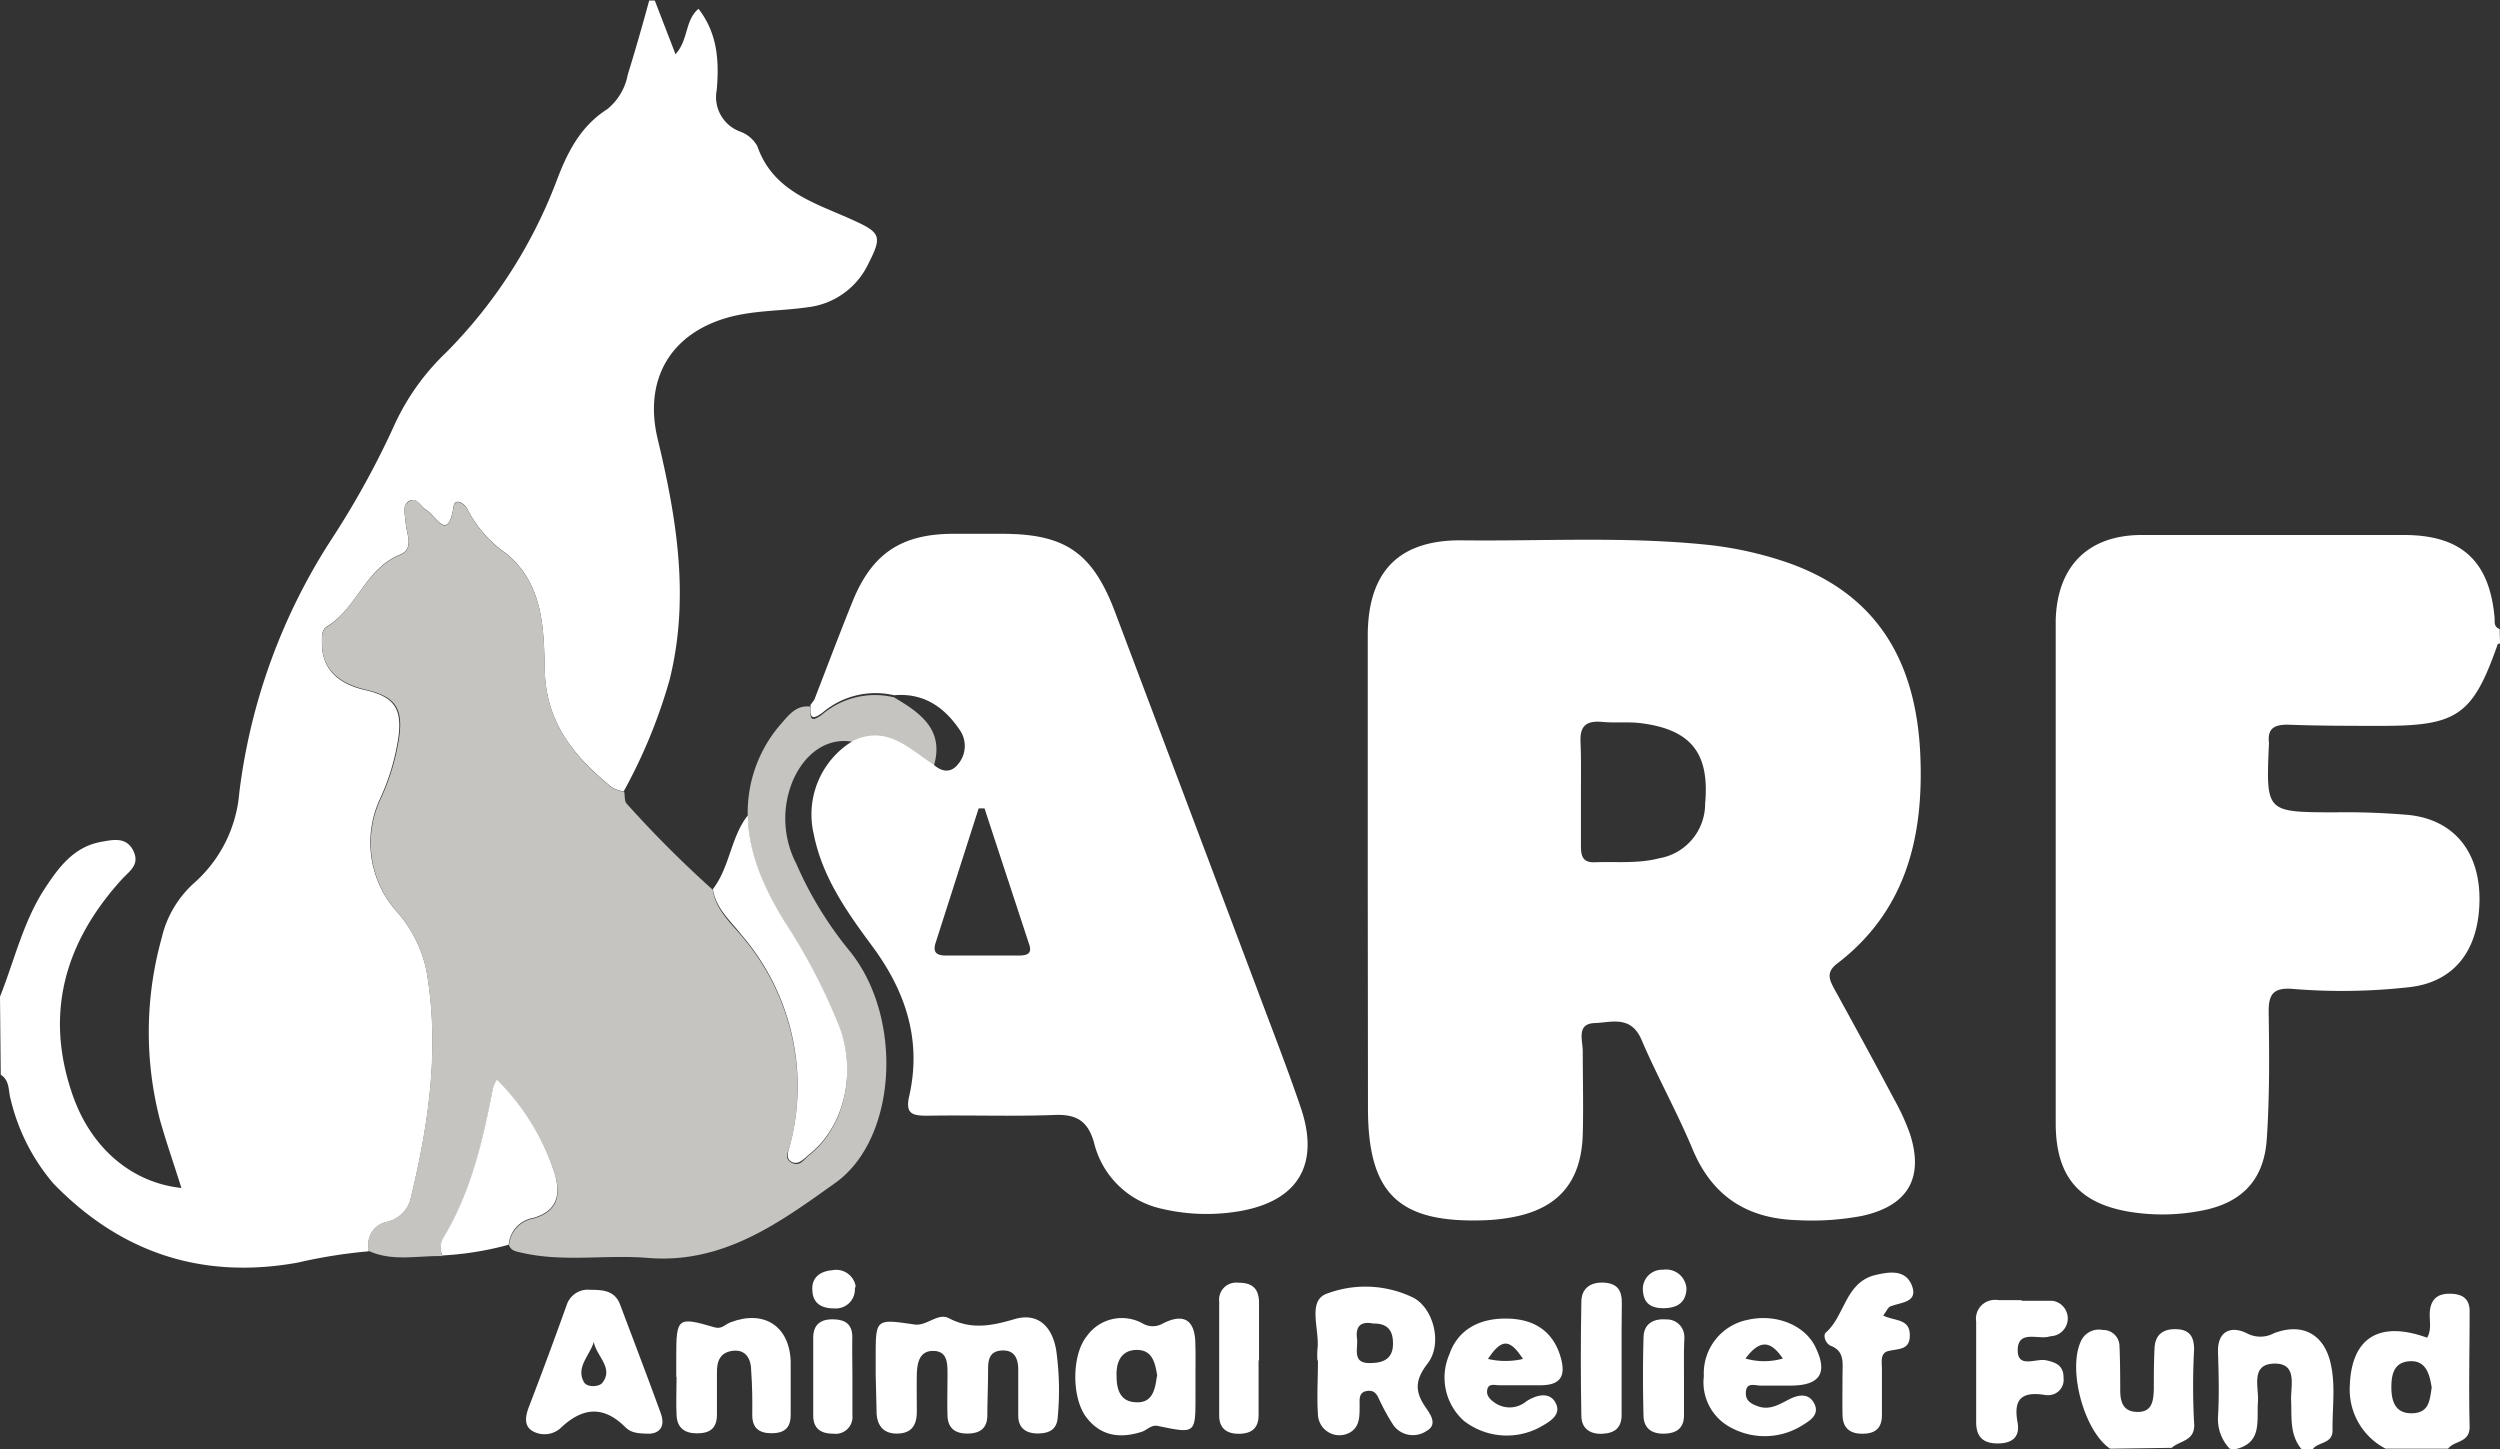 <svg id="Layer_1" data-name="Layer 1" xmlns="http://www.w3.org/2000/svg" viewBox="0 0 232.9 135.03"><rect x="0" y="0" width="232.9" height="135.03" fill="#333333" stroke="none"/><defs><style>.cls-1{fill:#fff;}.cls-2{fill:#c5c4c0;}</style></defs><path class="cls-1" d="M0,92.89c1.35-3.39,2.16-7,4.19-10.1,1.31-2,2.71-3.86,5.22-4.32,1.07-.19,2.34-.51,3,.81s-.35,1.9-1.06,2.68C6,87.85,4.09,94.56,6.83,102.23c1.74,4.84,5.5,8,10.07,8.48-.68-2.16-1.4-4.23-2-6.34a32.66,32.66,0,0,1,.16-16.94,9.87,9.87,0,0,1,3-5.11,12.56,12.56,0,0,0,4.23-8.41A55.83,55.83,0,0,1,31,50.1a80.25,80.25,0,0,0,5.79-10.57,21.92,21.92,0,0,1,4.76-6.64A45.65,45.65,0,0,0,51.81,17c1-2.67,2.21-5.16,4.75-6.78A5.39,5.39,0,0,0,58.48,7c.71-2.29,1.37-4.6,2-6.91H61l1.93,5c1.22-1.34.86-3.14,2.14-4.23,1.8,2.31,1.93,4.93,1.7,7.57a3.42,3.42,0,0,0,2.16,3.86,3,3,0,0,1,1.62,1.36c1.47,4.23,5.35,5.28,8.82,6.85,2.68,1.21,2.84,1.53,1.53,4.1a7.16,7.16,0,0,1-5.63,4.06c-2.31.34-4.65.28-7,.84-5.68,1.39-8.36,5.76-7,11.44,1.78,7.4,3,14.84,1.11,22.43A49.28,49.28,0,0,1,58.1,73.77a3.27,3.27,0,0,1-1.1-.38c-3.47-2.82-6.14-6-6.25-10.88-.09-3.92-.13-8-3.52-10.85a11.36,11.36,0,0,1-3.64-4.09c-.3-.7-1.21-1.15-1.33-.38-.53,3.45-1.63.89-2.56.35-.52-.3-.85-1.21-1.57-.83s-.37,1.3-.34,2c.06,1.07.84,2.45-.53,3-3.24,1.32-4,5-6.81,6.7-.54.34-.45,1-.46,1.56,0,2.26,1.34,3.74,4,4.35s3.49,1.66,3.13,4.37a21,21,0,0,1-1.71,5.75A9.63,9.63,0,0,0,37,85a12,12,0,0,1,2.75,5.56c1.22,7.1.22,14.06-1.45,21a2.94,2.94,0,0,1-2.22,2.31,2.16,2.16,0,0,0-1.73,2.51,1.55,1.55,0,0,0,0,.23,48.05,48.05,0,0,0-6.64,1.06c-8.88,1.59-16.47-.91-22.74-7.38A18.73,18.73,0,0,1,1,102.48c-.24-.79-.06-1.77-.93-2.32Z" transform="translate(0 -0.04)"/><path class="cls-1" d="M232.9,60c-.08,0-.21,0-.22.08-2.32,6.59-3.74,7.6-10.87,7.58-2.9,0-5.8,0-8.7-.11-1.2,0-1.87.33-1.74,1.63a1,1,0,0,1,0,.24c-.27,6.29-.27,6.27,6,6.3a67.93,67.93,0,0,1,7,.24c4.19.43,6.6,3.36,6.62,7.79,0,4.69-2.24,7.71-6.41,8.24a56.2,56.2,0,0,1-11.08.17c-1.74-.12-2.18.55-2.15,2.21.06,3.94.09,7.89-.18,11.82s-2.49,6-6.21,6.66a19,19,0,0,1-6.25.13c-5-.73-7.2-3.3-7.2-8.31V57.8c.14-5,3-7.91,8-7.92h24.43c5.36,0,8,2.41,8.46,7.76,0,.38-.06.82.47,1Z" transform="translate(0 -0.04)"/><path class="cls-1" d="M222.25,135a6.19,6.19,0,0,1-3.34-5.88c.15-4.44,2.72-6.08,7.2-4.46.49-.82.15-1.73.27-2.59.17-1.25,1-1.56,2.06-1.5s1.64.55,1.63,1.65c0,3.55-.09,7.1,0,10.64.07,1.64-1.46,1.36-2,2.14Zm4.29-5.67c-.19-1.25-.52-2.54-2-2.48s-1.76,1.16-1.76,2.42.33,2.47,1.94,2.43,1.63-1.25,1.82-2.4Z" transform="translate(0 -0.04)"/><path class="cls-1" d="M196.58,135c-2.41-1.61-4-7.38-2.7-10.06a1.83,1.83,0,0,1,2-1,1.52,1.52,0,0,1,1.57,1.45v0c.06,1.37.07,2.74.07,4.11,0,1,.18,2,1.47,2.07,1.51.09,1.62-1,1.66-2.11,0-1.29,0-2.58.07-3.86s.85-1.79,2.1-1.73,1.59.81,1.58,1.93a63.51,63.51,0,0,0,0,6.76c.17,1.76-1.32,1.65-2.08,2.36Z" transform="translate(0 -0.04)"/><path class="cls-1" d="M207.72,135a4,4,0,0,1-1.09-3c.12-2,.06-4,0-6s1.26-2.46,2.67-1.76a2.68,2.68,0,0,0,2.55,0c2.63-1,4.64.07,5.27,2.8.48,2.07.15,4.17.18,6.25,0,1.31-1.39,1.05-1.86,1.78h-1c-1.15-1.33-.93-2.95-1-4.54-.06-1.33.63-3.43-1.48-3.46-2.36,0-1.51,2.18-1.61,3.55-.13,1.82.44,3.91-2.21,4.45Z" transform="translate(0 -0.04)"/><path class="cls-1" d="M127.42,82V59.28c0-6,2.9-9,8.89-8.9,7.57.08,15.15-.37,22.72.41a33.94,33.94,0,0,1,7.52,1.67c8.55,3,12,9.48,12.35,18,.31,7.57-1.34,14.44-7.74,19.34-1.11.84-.71,1.57-.22,2.47,1.86,3.38,3.71,6.77,5.52,10.18a20.62,20.62,0,0,1,1.49,3.28c1.31,4.13-.28,6.68-4.52,7.59a25.15,25.15,0,0,1-6,.39c-4.63-.14-7.9-2.19-9.74-6.59-1.45-3.48-3.31-6.8-4.79-10.27-1-2.25-2.82-1.55-4.34-1.5-1.71.06-1.12,1.56-1.11,2.63,0,2.57.07,5.16,0,7.73-.13,4.48-2.32,7-6.75,7.76a17.59,17.59,0,0,1-2.4.25c-8,.28-10.86-2.46-10.86-10.45Zm19.86-8v4.82c0,.92.13,1.59,1.28,1.55,2-.08,4,.15,6-.37a5.15,5.15,0,0,0,4.29-5.09c.43-4.71-1.31-6.91-6-7.5-1.19-.15-2.41,0-3.61-.12-1.44-.12-2.07.35-2,1.88S147.28,72.41,147.28,74Z" transform="translate(0 -0.04)"/><path class="cls-2" d="M34.38,116.59a2.17,2.17,0,0,1,1.45-2.69l.23-.05a2.94,2.94,0,0,0,2.22-2.31c1.67-6.91,2.67-13.87,1.45-21A12,12,0,0,0,37,85a9.62,9.62,0,0,1-1.51-10.59,21,21,0,0,0,1.71-5.75c.36-2.71-.43-3.74-3.13-4.37S30,62.21,30,60c0-.57-.08-1.22.46-1.56,2.76-1.73,3.57-5.38,6.81-6.7,1.37-.56.59-1.94.53-3,0-.67-.48-1.55.34-2s1,.53,1.57.83c.93.54,2,3.1,2.56-.35.12-.77,1-.32,1.33.38a11.36,11.36,0,0,0,3.64,4.09c3.39,2.84,3.43,6.93,3.52,10.85.11,4.83,2.78,8.06,6.25,10.88a3.49,3.49,0,0,0,1.14.38c.08.39,0,.91.26,1.14a104.11,104.11,0,0,0,8,8c.25,1.8,1.59,3,2.63,4.24a21.62,21.62,0,0,1,4.6,19.43c-.12.55-.69,1.31.09,1.74s1.19-.32,1.66-.7c3.17-2.51,4.39-7.36,2.88-11.67a54.84,54.84,0,0,0-5.19-10c-1.87-3-3.34-6.24-3.42-9.9a12.54,12.54,0,0,1,3.23-8.75c.65-.76,1.37-1.63,2.6-1.46.06.75-.21,1.73,1.14.7A7.6,7.6,0,0,1,83.28,65C85.69,66.42,88,68,87,71.38c-2.28-1.48-4.33-3.71-7.49-2.22-2.27-.45-4.38.86-5.57,3.43a9.15,9.15,0,0,0,.25,7.93,34.46,34.46,0,0,0,4.87,8c5.15,6.2,4.55,17.58-1.23,21.71-5.2,3.71-10.44,7.57-17.46,7-3.91-.33-7.88.42-11.79-.49-.48-.11-.95-.16-1.16-.69a2.74,2.74,0,0,1,2.27-2.49c2.28-.64,2.58-2.19,2-4.1a21.56,21.56,0,0,0-5.39-8.78,5.17,5.17,0,0,0-.36.75c-.94,4.88-2,9.72-4.64,14a1.77,1.77,0,0,0-.08,1.63C38.93,117,36.6,117.59,34.38,116.59Z" transform="translate(0 -0.04)"/><path class="cls-1" d="M79.48,69.05c3.16-1.49,5.21.74,7.49,2.22.79.71,1.64.8,2.3-.06A2.61,2.61,0,0,0,89.38,68c-1.44-2.12-3.37-3.43-6.09-3.19a7.6,7.6,0,0,0-6.65,1.61c-1.35,1-1.08,0-1.14-.7h0l.36-.49c1.19-3.07,2.35-6.16,3.59-9.22,1.81-4.42,4.54-6.22,9.31-6.24h4.6c5.88,0,8.43,1.75,10.53,7.32q6.64,17.61,13.27,35.22c1.35,3.62,2.76,7.21,4,10.86,1.85,5.38-.25,8.83-5.85,9.73a18.2,18.2,0,0,1-7.2-.28,8.3,8.3,0,0,1-6.2-6.17c-.58-2-1.64-2.62-3.67-2.54-3.94.15-7.9,0-11.85.07-1.41,0-2.06-.17-1.69-1.82,1.19-5.23-.34-9.8-3.46-14C78.9,85,76.6,81.75,75.81,77.75A8,8,0,0,1,79.48,69.05Zm12.24,6.3h-.55q-2,6.25-4,12.5c-.35,1.06.25,1.22,1.11,1.21h6.53c.7,0,1.39-.07,1.08-1C94.5,83.81,93.1,79.58,91.72,75.35Z" transform="translate(0 -0.04)"/><path class="cls-1" d="M81.58,128.12v-1.69c0-3.54,0-3.53,3.61-3,1.15.17,2.19-1.13,3.22-.58,2.09,1.09,4,.7,6.1.08s3.48.58,3.88,2.86a26.67,26.67,0,0,1,.15,6.25c-.07,1.13-.72,1.51-1.75,1.54s-1.9-.36-1.93-1.6v-4.35c0-1-.34-1.82-1.48-1.78s-1.32.77-1.33,1.68c0,1.45-.06,2.9-.07,4.35,0,1.21-.67,1.7-1.83,1.71s-1.84-.49-1.88-1.67,0-2.58,0-3.87c0-1,0-2.15-1.33-2.16s-1.51,1.2-1.53,2.27,0,2.26,0,3.38-.36,2-1.75,2.05-2-.78-2-2.11Z" transform="translate(0 -0.04)"/><path class="cls-1" d="M69.67,76c.08,3.66,1.55,6.85,3.42,9.9a54.84,54.84,0,0,1,5.19,10c1.51,4.31.29,9.16-2.88,11.67-.47.38-1,1.06-1.66.7s-.21-1.19-.09-1.74a21.62,21.62,0,0,0-4.6-19.43c-1-1.29-2.38-2.44-2.63-4.24C68,80.8,68.08,78,69.67,76Z" transform="translate(0 -0.04)"/><path class="cls-1" d="M122.73,126.78a8.34,8.34,0,0,1,0-1c.24-1.78-.93-4.41.74-5.17a10.2,10.2,0,0,1,8,.23c2,.84,3,4.31,1.53,6.22-1.12,1.45-1.24,2.52-.25,4,.46.67,1.24,1.67.16,2.28a2.26,2.26,0,0,1-3.06-.47,18.54,18.54,0,0,1-1.18-2.08c-.3-.53-.41-1.29-1.3-1.17s-.68.93-.71,1.51c0,.88,0,1.83-.88,2.35a2,2,0,0,1-2.73-.73,2,2,0,0,1-.27-.91c-.11-1.68,0-3.37,0-5.06Zm5.2-3.44c-1.1-.22-1.67.2-1.51,1.39.12.92-.51,2.34,1.22,2.29,1,0,2.1-.24,2.13-1.72C129.8,124,129.29,123.32,127.93,123.34Z" transform="translate(0 -0.04)"/><path class="cls-1" d="M60.53,133.6c-1.21,0-1.78-.11-2.29-.62-1.94-1.92-3.84-1.91-5.91,0a2.25,2.25,0,0,1-2.66.41c-.9-.48-.73-1.43-.38-2.33q1.8-4.69,3.5-9.44A2.07,2.07,0,0,1,55,120.2c1.18,0,2.28.07,2.77,1.38,1.27,3.37,2.55,6.72,3.78,10.1C62.07,133.11,61.24,133.57,60.53,133.6Zm-5.21-8.55c-.39,1.3-1.68,2.34-.93,3.73.29.54,1.42.47,1.72.09C57.21,127.47,55.54,126.37,55.32,125.05Z" transform="translate(0 -0.04)"/><path class="cls-1" d="M111.37,128.24v1.93c0,3.44,0,3.44-3.5,2.71-.64-.13-1,.39-1.52.55-2,.64-3.84.41-5.18-1.4s-1.34-5.78.09-7.53a4,4,0,0,1,5.17-1.18,1.86,1.86,0,0,0,1.93,0c2-1,3-.25,3,2C111.39,126.3,111.37,127.27,111.37,128.24Zm-3.56,0c-.18-1.18-.43-2.42-1.85-2.44s-2,1-1.94,2.45c0,1.25.36,2.36,1.75,2.42,1.58.13,1.84-1.17,2-2.38Z" transform="translate(0 -0.04)"/><path class="cls-1" d="M41.21,117a1.77,1.77,0,0,1,.08-1.63c2.63-4.32,3.7-9.16,4.64-14a5.17,5.17,0,0,1,.36-.75,21.56,21.56,0,0,1,5.39,8.78c.56,1.91.26,3.46-2,4.1a2.75,2.75,0,0,0-2.29,2.5A29.41,29.41,0,0,1,41.21,117Z" transform="translate(0 -0.04)"/><path class="cls-1" d="M140.29,122.88c2.8,0,4.52,1.34,5.15,3.78.45,1.75-.25,2.42-1.9,2.43h-3.86c-.43,0-1.05-.23-1.14.49-.07.53.35.89.74,1.16a2.42,2.42,0,0,0,2.91-.15c.95-.61,2.19-.94,2.75.18s-.66,1.78-1.56,2.27a6.52,6.52,0,0,1-7-.63,5.41,5.41,0,0,1-1.36-6.19C135.78,124,137.69,122.86,140.29,122.88Zm1.59,3.76c-1.24-1.91-2-1.9-3.26,0a7.18,7.18,0,0,0,3.26,0Z" transform="translate(0 -0.04)"/><path class="cls-1" d="M63,128.33V126.4c0-3.6.12-3.72,3.55-2.71.71.21,1-.28,1.5-.46,3.1-1.19,5.49.32,5.61,3.63v5c0,1.28-.67,1.7-1.8,1.7s-1.8-.48-1.78-1.74,0-2.72-.1-4.09c0-1.07-.49-2-1.71-1.85s-1.5,1-1.48,2.1v3.85c0,1.28-.66,1.73-1.83,1.74s-1.87-.5-1.93-1.67,0-2.41,0-3.61Z" transform="translate(0 -0.04)"/><path class="cls-1" d="M158.73,128.24A5.08,5.08,0,0,1,162.8,123c2.6-.6,5.27.45,6.29,2.46,1.22,2.43.51,3.63-2.17,3.66H164c-.49,0-1.26-.33-1.35.54s.48,1.16,1.12,1.39c1.11.4,2-.19,2.95-.67s1.86-.51,2.32.46-.38,1.52-1.05,1.93a6.6,6.6,0,0,1-6.69.29A4.76,4.76,0,0,1,158.73,128.24Zm3.88-1.64a6.24,6.24,0,0,0,3.48,0C165,125,164,124.73,162.61,126.6Z" transform="translate(0 -0.04)"/><path class="cls-1" d="M188.31,121.22h2.89a1.66,1.66,0,0,1,.11,3.27,3.85,3.85,0,0,0-.47.08c-1,.25-2.82-.62-2.87,1.19s1.69.81,2.62,1,1.68.5,1.65,1.67A1.42,1.42,0,0,1,191,130a1.78,1.78,0,0,1-.46,0c-2.18-.36-3,.36-2.58,2.57.21,1.21-.35,1.91-1.76,1.94s-2.09-.57-2.1-1.95v-9.4a1.75,1.75,0,0,1,1.47-2,1.79,1.79,0,0,1,.61,0h2.17Z" transform="translate(0 -0.04)"/><path class="cls-1" d="M175.44,122.6c1,.51,2.44.26,2.48,1.75s-1,1.31-2,1.55c-.78.19-.61,1-.6,1.64v4.34c0,1.22-.63,1.72-1.8,1.73s-1.84-.53-1.87-1.71,0-2.57,0-3.86c0-1,.22-2.12-1.1-2.63-.51-.21-.74-1-.46-1.22,1.8-1.57,1.79-4.68,4.62-5.37,1.34-.32,2.77-.5,3.37.9.69,1.64-.91,1.63-1.92,2C175.9,121.79,175.76,122.17,175.44,122.6Z" transform="translate(0 -0.04)"/><path class="cls-1" d="M117.25,126.78v5.07c0,1.21-.61,1.74-1.79,1.76s-1.87-.51-1.88-1.68V121.29a1.58,1.58,0,0,1,1.39-1.75,1.55,1.55,0,0,1,.43,0c1.35,0,1.9.63,1.89,1.91v5.32Z" transform="translate(0 -0.04)"/><path class="cls-1" d="M151.07,126.52v5.32c0,1.24-.66,1.72-1.81,1.77s-1.92-.5-1.94-1.65q-.1-5.31,0-10.64c0-1.24.83-1.86,2.1-1.79s1.69.75,1.67,1.91C151.06,123.14,151.07,124.83,151.07,126.52Z" transform="translate(0 -0.04)"/><path class="cls-1" d="M79.41,128.52v3.37a1.57,1.57,0,0,1-1.79,1.71c-1.16,0-1.85-.47-1.86-1.68v-7.24c0-1.2.64-1.74,1.82-1.73s1.84.46,1.82,1.72S79.41,127.23,79.41,128.52Z" transform="translate(0 -0.04)"/><path class="cls-1" d="M156.88,128.25v3.63c0,1.21-.69,1.69-1.84,1.72s-1.9-.49-1.93-1.66c-.06-2.41-.07-4.83,0-7.25,0-1.27.85-1.83,2.11-1.73a1.62,1.62,0,0,1,1.69,1.53,2.43,2.43,0,0,1,0,.38C156.86,126,156.88,127.12,156.88,128.25Z" transform="translate(0 -0.04)"/><path class="cls-1" d="M79.64,120.07A1.77,1.77,0,0,1,78,121.93a1.58,1.58,0,0,1-.31,0c-1.1,0-1.92-.43-2-1.56-.15-1.31.71-1.91,1.87-2a1.84,1.84,0,0,1,2.15,1.47A1,1,0,0,1,79.64,120.07Z" transform="translate(0 -0.04)"/><path class="cls-1" d="M157.11,120.11c-.05,1.27-.85,1.77-2.05,1.8s-1.91-.41-2-1.58a1.79,1.79,0,0,1,1.87-2,1.89,1.89,0,0,1,2.16,1.58A1.23,1.23,0,0,1,157.11,120.11Z" transform="translate(0 -0.04)"/><path class="cls-1" d="M75.86,65.29l-.36.49Z" transform="translate(0 -0.04)"/></svg>
